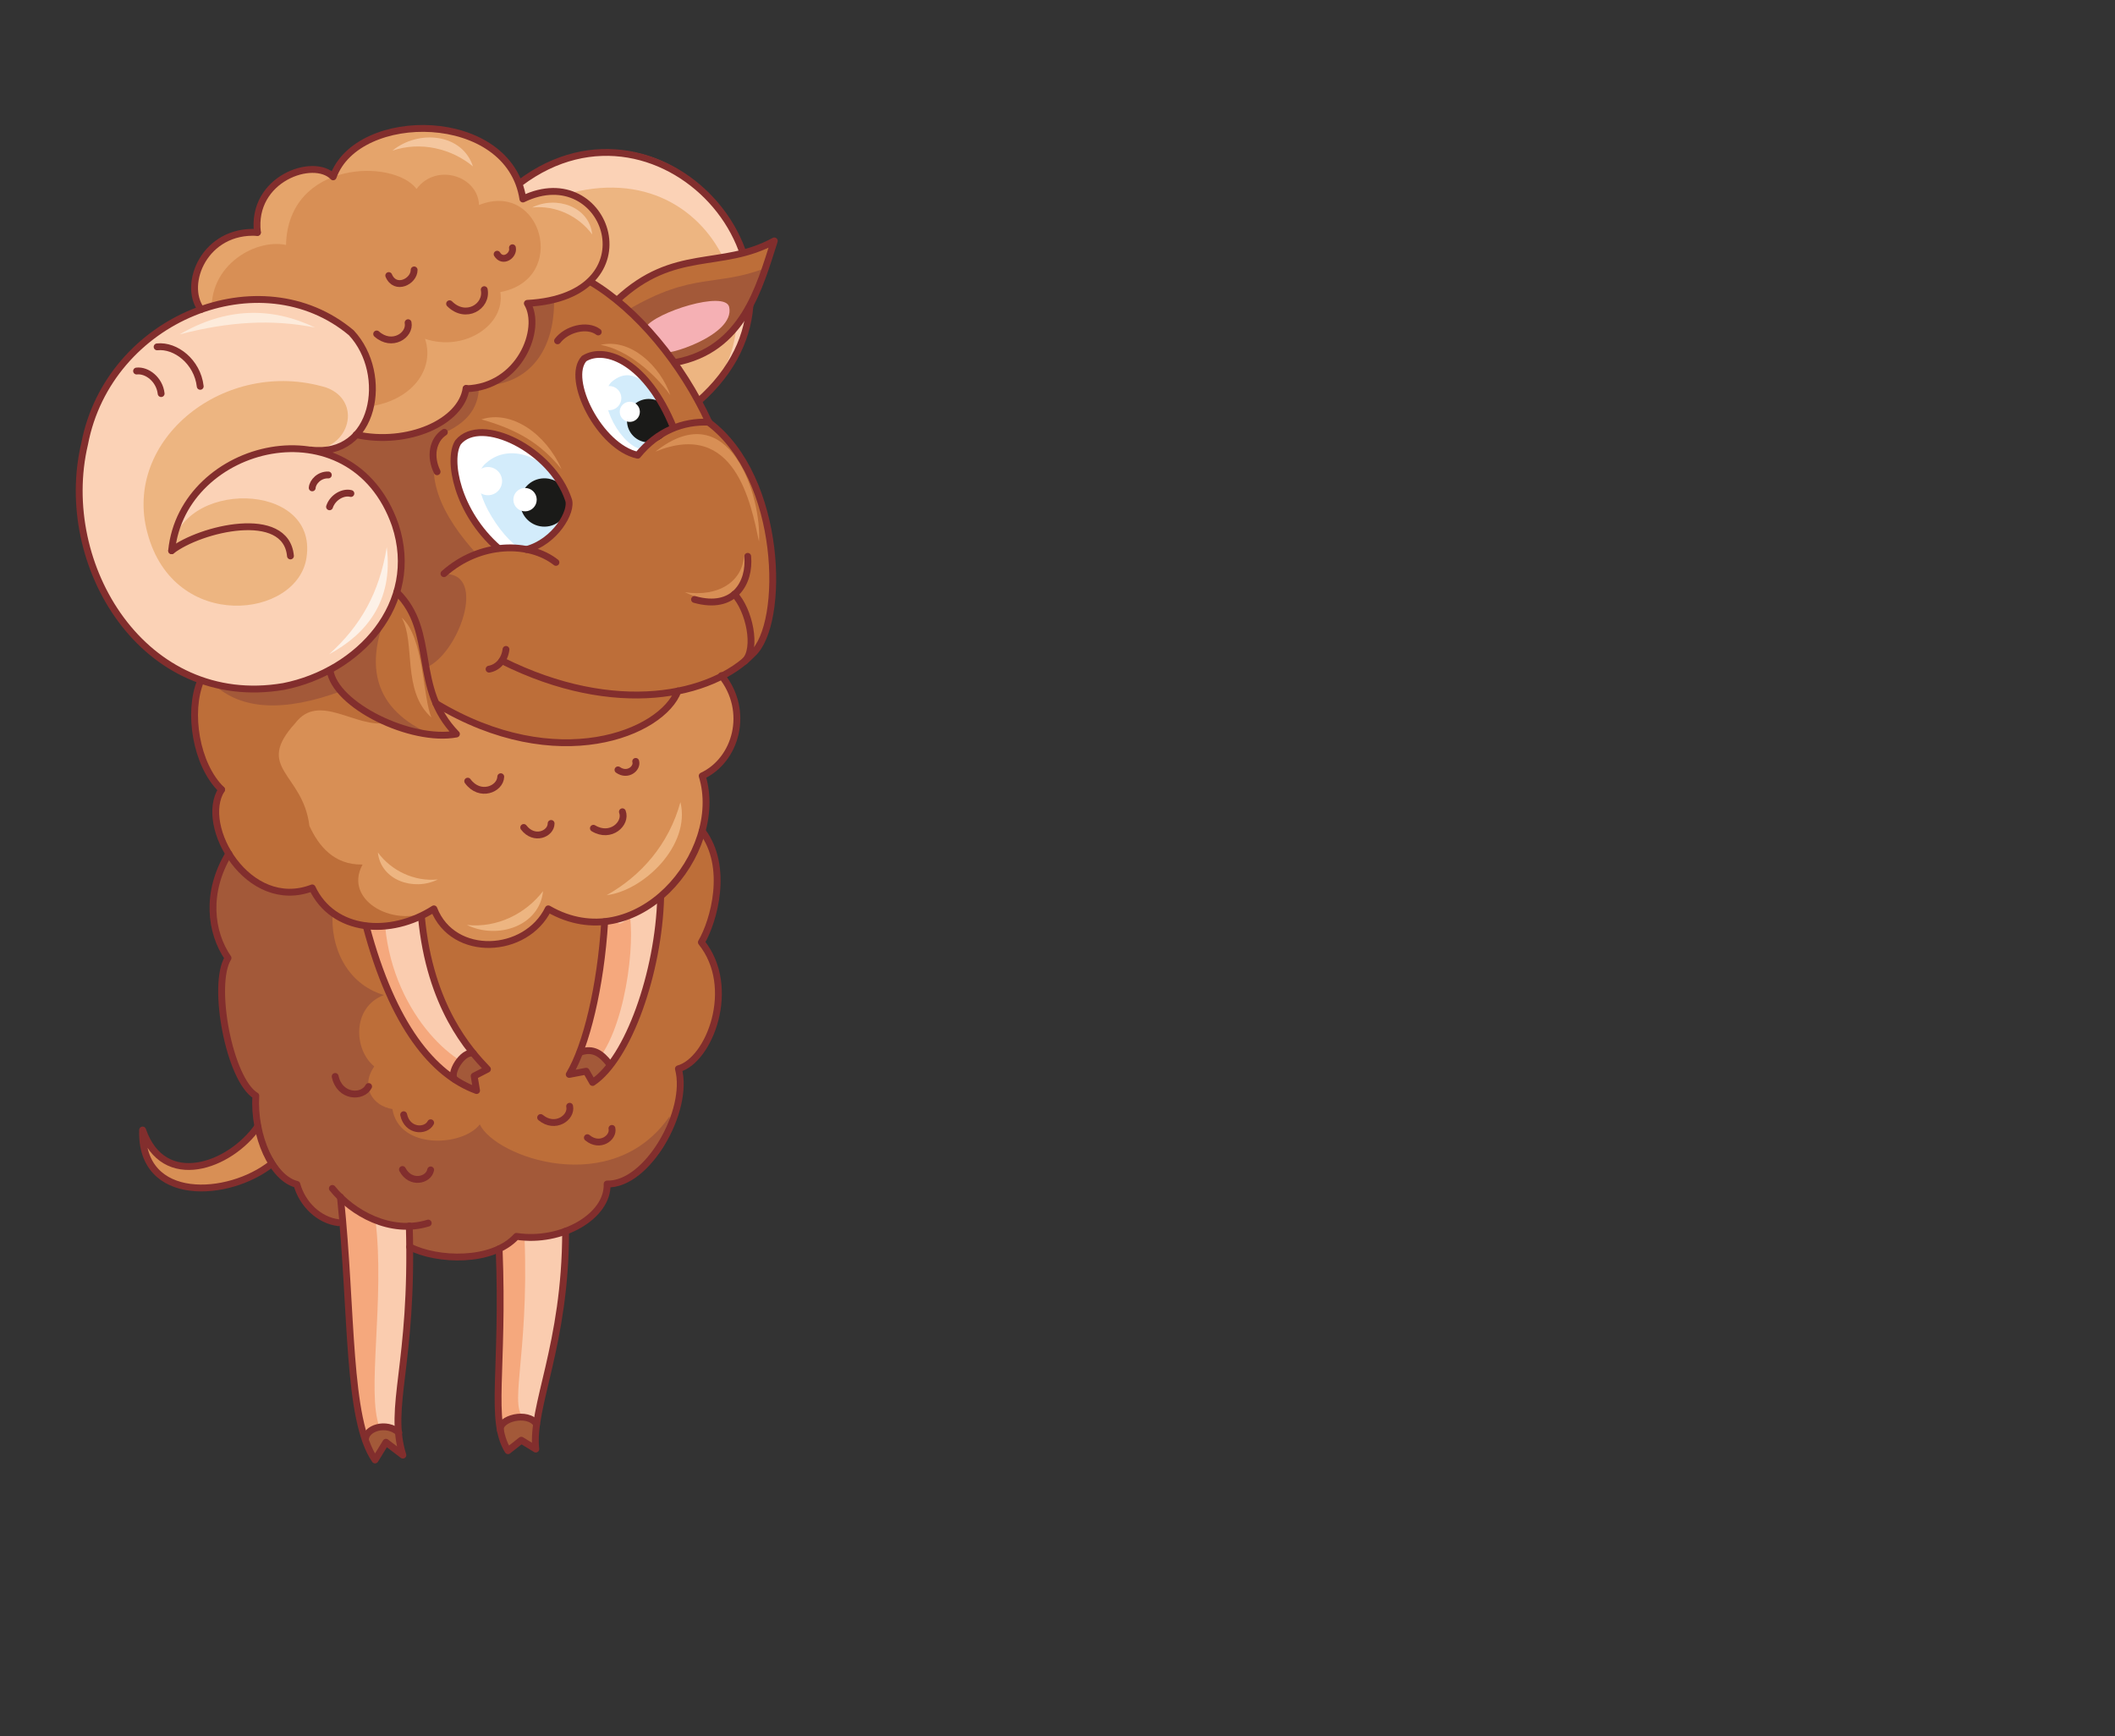 <?xml version="1.0" encoding="utf-8"?>
<!-- Generator: Adobe Illustrator 21.1.0, SVG Export Plug-In . SVG Version: 6.00 Build 0)  -->
<svg version="1.1" id="Layer_1" xmlns="http://www.w3.org/2000/svg" xmlns:xlink="http://www.w3.org/1999/xlink" x="0px" y="0px"
	 viewBox="0 0 525 431" style="enable-background:new 0 0 525 431;" xml:space="preserve">
<rect x="0" y="0" width="525" height="431" fill="#333333" stroke="none"/>
<style type="text/css">
	.st0{fill-rule:evenodd;clip-rule:evenodd;fill:#F5A87D;}
	.st1{fill-rule:evenodd;clip-rule:evenodd;fill:#FACCAF;}
	.st2{fill-rule:evenodd;clip-rule:evenodd;fill:#A35939;}
	.st3{fill-rule:evenodd;clip-rule:evenodd;fill:#D88F55;}
	.st4{fill-rule:evenodd;clip-rule:evenodd;fill:#BD6E39;}
	.st5{fill-rule:evenodd;clip-rule:evenodd;fill:#FBD2B6;}
	.st6{fill-rule:evenodd;clip-rule:evenodd;fill:#EDB581;}
	.st7{fill:none;stroke:#822E2D;stroke-width:1.7;stroke-linecap:round;stroke-linejoin:round;stroke-miterlimit:22.926;}
	.st8{fill-rule:evenodd;clip-rule:evenodd;fill:#E5A46B;}
	.st9{fill-rule:evenodd;clip-rule:evenodd;fill:#F5B0B4;}
	.st10{fill-rule:evenodd;clip-rule:evenodd;fill:#FFFFFF;}
	.st11{fill-rule:evenodd;clip-rule:evenodd;fill:#D3ECFB;}
	.st12{fill-rule:evenodd;clip-rule:evenodd;fill:#1A1A18;}
	.st13{fill-rule:evenodd;clip-rule:evenodd;fill:#FDEBDB;}
	.st14{fill-rule:evenodd;clip-rule:evenodd;fill:#FDF1E7;}
	.st15{fill-rule:evenodd;clip-rule:evenodd;fill:#F4C69E;}
</style>
<path class="st0" d="M140.4,305.7l-12.2,1.1l-4.3,3.1c1.2,30.3-2.8,41.5,1.2,48.3l3-6.4l5.1,0.9
	C134.2,341.4,140.3,334.1,140.4,305.7z"/>
<path class="st1" d="M140.4,305.7l-10.2,1.4c1.2,30.3-4.5,43.2,0.5,45.2l2.6,0.5C132.9,341.2,140.3,334.1,140.4,305.7z"/>
<path class="st1" d="M101.6,304.4l-17.1-7.2c3,28.8,1,52.5,7,62.2l3.4-3.6l4.1-0.2C97.4,347.9,102.7,339.1,101.6,304.4z"/>
<path class="st0" d="M93.2,302.8l-8.7-5.7c1.7,16.1,1.9,48.3,5.8,58.9l3.9-1.8C90.9,345.8,95.6,322.5,93.2,302.8z"/>
<path class="st2" d="M99,355.6c-1.7-3.3-7.2-1.5-8.1,1.1l2.2,5.8l2.7-4.4l4.2,3.2L99,355.6z"/>
<path class="st3" d="M67.4,288.9l-3.4-9.3c-7.5,8-21.3,17.2-28.6,0.9C35.1,297.8,57.1,298.1,67.4,288.9z"/>
<path class="st4" d="M101.7,309.5l-0.1-5.2c-5,0.8-10.8-1.6-17.1-7.2l-0.5,6.3c-5.3-0.4-8-4.9-9.4-8.8c-6.2-2-4.1-7.4-6.5-20.2
	c-5.7-6.3-9.7-11.8-9.5-25l-2.5-17.7c1.2-10.2,8.4-22.4,14-29.5l104.3,4c3.9,4.6,6.6,15.6-0.2,27.6c5.4,5.4,7.6,24.2-5.7,31.4
	c2.8,10.6-7.7,28.9-17.7,28.6c-1.7,9.3-11.4,14.6-22.5,13C120.6,310,108.5,313,101.7,309.5z"/>
<path class="st2" d="M101.7,309.5l-0.1-5.2c-4.8,0.8-11.2-1.5-17.2-6.9l0.7,6.4c-8-1.2-10.1-6.3-11.4-10c-5.8-1.9-12.7-18.7-10.2-22
	c-9.2-9.5-9.6-27.4-6.9-34.2c-4.4-8.6-5-19.2,0.2-25.9c7.2,9.4,14.2,12.3,20.8,8.6l5,6.1c-0.7,8.4,3.3,17.8,12.7,20.6
	c-8,3-7.5,13.6-2.4,17.7c-3.5,5.1-0.4,9.8,4.5,10.6c1.7,10.2,17.5,9.3,21.7,3.8c3.8,8.1,32.9,18.6,47.1-2
	c1.1,8.7-7.3,14.5-15.5,16.6c0.2,8-12,14.5-22.5,13C121.2,313.3,108.1,312.8,101.7,309.5z"/>
<path class="st3" d="M179.2,167.8l-99-22.5L49.8,169c-2.9,12.8-0.2,21,5.2,27l4.1-4.5c6.2,2.2,9.8,5.8,10.9,10.8l4,9.7
	c2.5,4.6,8.9,3.3,16,2.6c-5,9.1,8.5,16.3,17.8,11c4.8,12.3,22,11.4,28.4,0c21.8,12.6,44.3-13.3,38.2-33
	C182.8,188.8,186.3,176.7,179.2,167.8z"/>
<path class="st4" d="M80.1,145.3L49.8,169c-2.9,12.8-0.2,21,5.2,27c-5.3,19.8,14,31.6,21.7,19.3c2.5,4.6,10,1.2,13.2-0.7
	c-7,0.1-10.8-4.6-13.1-9.6c-1.6-13.2-13.8-14.2-3.5-25.5c5.9-7.8,15.2,1.5,22.8-0.1C87.5,170.7,99.3,160.6,80.1,145.3z"/>
<path class="st5" d="M173.4,99.5l-36.2-29l-8.1-25.2C167.1,16.7,207.7,71.4,173.4,99.5z"/>
<path class="st4" d="M98.5,146.9c-4.1,9.8-8.1,15.8-16.6,19.3c1.5,3.8,11.2,17.5,31.4,15.9C104.3,174.6,106.6,155,98.5,146.9z"/>
<path class="st6" d="M173.4,99.5l-43-16.6l1.7-31.5C175.2,31.1,196.6,80.1,173.4,99.5z"/>
<path class="st4" d="M168.4,171.5c-8.1,12.8-32.2,20-60.1,3.2l-4.9-19.9l-4.9-7.8c3.8-15.5-6.4-33.5-21.5-35.2
	c5.5,1,9.7-0.8,12.6-5.3l37.1-47.1l16.8,8.9c12.8,6.3,25.2,20.8,32.5,36.6c18.3,13.7,19,50,10.8,57.4
	C182.8,166.5,176.4,169.9,168.4,171.5z"/>
<path class="st2" d="M105.8,165.7l-3.5-12.7l-3.8-6c-9.7,18.2-5.3,29.3,8.7,35.4c-13.5-3.1-18.7-5.2-22.6-10.8
	c-14.2,5.2-24.7,4.6-31.5-1.7L97.5,150c7.7-18.4-5.4-36.4-20.5-38.1c5.5,1,9.7-0.8,12.6-5.3l47.7-35.9c1.7,15.7-5.9,25.4-18.4,25
	c0,6.1-3.6,9.4-8.5,11.7c-6.5,9.8-0.4,21,8,30.2l-8.2,4.9C121.1,142,113.9,162.3,105.8,165.7z"/>
<path class="st7" d="M129.1,45.4c35.5-26.7,79.3,23.5,44.3,54.2"/>
<path class="st8" d="M115.7,96.4c-1.4,9-14.7,14.2-27.3,11.5c4.9-19.6-3.5-33.7-38.5-31.1c-5.8-11.1,4.1-19.1,14-19.1
	c-1.9-12,13.6-18.6,18.8-13.8c12.6-22.9,47.4-9.3,47.1,5.5c20.8-9.8,33.2,23.8,1.1,25.9C132.6,84.8,130.6,94,115.7,96.4z"/>
<path class="st3" d="M105.5,84.1c2.9,8.7-5.2,17.9-19.5,17c4.2-16.8-3.2-24-33.2-21.8C50.6,66.5,63.1,59.1,71,60.8
	c0.5-21,26.7-21.5,32.4-13.9c4.9-6.6,15.3-3.2,15.5,4c15.6-6.3,22.4,18.4,5.3,21.6C125.5,80.7,115.2,87.4,105.5,84.1z"/>
<path class="st4" d="M167.5,90.1c-5.6-8.5-8.6-10.3-14.3-15.5c14.5-13.6,26-7.2,39-14.7C188.4,71.4,183.7,88.4,167.5,90.1z"/>
<path class="st2" d="M167.5,90.1c-5.2-7.2-7.7-10.3-11.6-13.2c16.1-9.5,21.9-5.6,34.2-10.4C186.3,78,181.8,87,167.5,90.1z"/>
<path class="st9" d="M164.9,87.3l-4.6-6.1c2.4-3.7,19.7-9.2,20.7-5C182.6,83.4,164.4,88.7,164.9,87.3z"/>
<path class="st6" d="M150.6,222.2c8.4-4.7,15.4-12.5,18.3-23.1C171.5,209.9,159.7,221.1,150.6,222.2z"/>
<path class="st6" d="M115.9,229.6c7.5,0.8,14.6-2.8,18.9-8.4C133.9,229.9,123.5,233.3,115.9,229.6z"/>
<path class="st6" d="M108.7,218.3c-5.9,0.6-11.6-2.2-14.9-6.7C94.5,218.5,102.7,221.3,108.7,218.3z"/>
<path class="st3" d="M188.4,134.4c-2-9.4-5.9-30.4-25.7-22.3C181.2,97.5,189.1,123.5,188.4,134.4z"/>
<path class="st3" d="M170,147c8.5,1.3,14.5-2.8,14.7-9.4C186.5,147.5,180.3,151.9,170,147z"/>
<path class="st3" d="M139.4,116.5c-5.2-6.5-11.1-9.9-19.9-12.4C126.9,101.7,135.5,107.6,139.4,116.5z"/>
<path class="st3" d="M99.7,153.3c3.5,6.1,0,18.3,7.4,24.8C104.9,173.2,105.3,158.2,99.7,153.3z"/>
<path class="st3" d="M166.4,98.1c-3.9-5.4-10.7-11.3-17.3-12.5C156.6,83.9,163.9,90.9,166.4,98.1z"/>
<path class="st5" d="M77,111.8c7.2-0.5,17.9,8.4,21.1,18.6c6.5,19.6-9,36.4-27.7,40.1c-34.7,5.9-56.5-30.2-49.4-60.2
	c6-31.4,43.8-46.4,66.2-27.6C96.7,93,92.9,113.8,77,111.8z"/>
<path class="st6" d="M77,111.8c-18.9-2.8-33.6,12.1-34.4,25c1.8-17.8,36.3-17.6,33.5,1.5c-2.1,15.2-32.9,18.9-39.5-6
	C30.3,109.1,55.9,88.6,81,96.2C90,99.5,87,111.5,77,111.8z"/>
<path class="st7" d="M42.6,136.7c2.7-26.9,44.7-37.3,55.5-6.4c6.5,19.6-9,36.4-27.7,40.1c-34.7,5.9-56.5-30.2-49.4-60.2
	c6-31.4,43.8-46.4,66.2-27.6c9.6,10.3,5.9,31.1-10.1,29.1"/>
<path class="st7" d="M146.5,69.9c11.7,6.9,22.8,20.4,29.5,35c18.3,13.7,19,50,10.8,57.4c-10,10.4-34,15.8-62.2,1.7"/>
<path class="st7" d="M168.3,171.5c-3.9,10.4-29.9,21.3-60.1,3.1"/>
<path class="st7" d="M49.9,76.8c-4.6-6.3,0.9-19.9,14-19.1"/>
<path class="st7" d="M63.9,57.7c-1.6-13.4,14-18.8,18.8-13.8c6-16.9,43.7-16.8,47.1,5.5c21-10.2,32.9,24.2,1.1,25.9
	c3.8,6.3-1.9,20.8-15.2,21.2"/>
<path class="st7" d="M115.7,96.4c-1.2,8.4-14.5,14.3-27.3,11.5"/>
<path class="st7" d="M93.5,82.9c3.8,3.4,8.4,0.3,7.8-2.8"/>
<path class="st7" d="M116.1,193.9c3,4.1,8.1,2,8.2-1.1"/>
<path class="st7" d="M83.2,267.2c1.1,5.2,6.8,5.4,8.3,2.5"/>
<path class="st7" d="M100.2,276.7c0.9,4.2,5.5,4.3,6.7,2"/>
<path class="st7" d="M134.2,277.4c3.6,3,7.8,0,7.2-2.8"/>
<path class="st7" d="M145.8,282.4c3.1,2.6,6.6,0,6.1-2.3"/>
<path class="st7" d="M99.9,290.3c2,3.8,6.5,2.7,7,0.1"/>
<path class="st7" d="M147.3,205.6c4.3,2.6,8.3-1.2,7.2-4.1"/>
<path class="st7" d="M130,205.4c2.6,3.4,6.8,1.6,6.8-1"/>
<path class="st7" d="M153.4,191.1c2.4,1.7,4.9-0.4,4.4-2.1"/>
<path class="st7" d="M111.6,75.4c4,4,9.4,0.7,8.6-3.5"/>
<path class="st7" d="M123.4,63.1c1.4,2.3,4.2,0.3,3.8-1.6"/>
<path class="st7" d="M96.5,68.4c1.6,3.8,6.3,1.5,6.3-1.4"/>
<path class="st10" d="M130.7,136.4l-7-0.2c-10.2-8.9-12.7-22-10-26.3c5.7-6.9,23.3,1.9,27.4,14.2
	C142.2,126.9,137.8,134.5,130.7,136.4z"/>
<path class="st11" d="M120.7,114.9c6.9-6.1,18.5,0.2,20.6,10.7l-2.6,5.1l-4.8,4.4l-4.7,1C125,134.3,114.7,119.7,120.7,114.9z"/>
<path class="st7" d="M138,139.6c-6.6-5.2-18.8-5.2-27.8,2.8"/>
<path class="st10" d="M167.2,106.3l0.7-0.3c-3.9,1.2-6.5,3.2-9.5,7c-9.4-2-18-18.9-13.3-24C150.4,85.7,160.8,90.2,167.2,106.3z"/>
<path class="st11" d="M151.7,94.9c6.9-6.1,12.5,5.1,15.5,11.4l-7.5,5.2C154.8,111.6,147.5,99.5,151.7,94.9z"/>
<path class="st7" d="M182.3,147.5c3.7,3.9,5.7,13.5,2.6,16.6"/>
<path class="st7" d="M110.3,107.3c-3,2-3.6,6.1-1.8,9.8"/>
<path class="st7" d="M121.4,166.1c2.3-0.4,3.9-2.4,4.2-4.9"/>
<path class="st7" d="M148.5,82.4c-2.8-2.1-7.9-0.7-10.1,2.2"/>
<path class="st7" d="M101.7,309.5c6.8,3.5,20.5,4,26.5-2.6c11.2,1.7,22.8-5,22.5-13c10,0.3,20.5-18.2,17.7-28.6
	c7.7-2.1,14.7-20.2,5.7-31.4c3.1-5.3,6.9-18.7,0.2-27.6"/>
<path class="st7" d="M84,303.5c-4.9-0.6-9-4.7-10.3-9.5c-6.1-1.5-10.8-12-10.2-22c-6.6-4-11-27.6-6.9-34.2
	c-4.4-6.4-5.6-16.3,0.2-25.9"/>
<path class="st7" d="M82.5,295c4.9,6.1,14.4,11.5,23.8,8.6"/>
<path class="st7" d="M64,279.6c-6.9,9.9-23.4,15.9-28.6,0.9c-0.6,18.2,21.3,16.9,32,8.4"/>
<path class="st7" d="M55,196c-6.4-6.2-8.4-19.3-5.2-27"/>
<path class="st2" d="M133.3,352.8c-5.2-2.1-6.7-1.5-9.3,1.2c1.1,3.9,0.8,4,2.1,6.1l3.3-2.6l3.6,2.2
	C132.9,357.2,133.4,355.9,133.3,352.8z"/>
<path class="st7" d="M84.5,297.1c3,28.8,1.6,55.2,8.6,65.3l2.7-4.4l4.2,3.2c-3.8-12.3,2.6-22.1,1.6-56.9"/>
<path class="st7" d="M123.9,310c1.2,30.3-2.5,42.5,2.2,50.1l3.3-2.6l3.6,2.2c-1.2-10.5,7.4-25.8,7.4-54.1"/>
<ellipse transform="matrix(1 -2.150183e-02 2.150183e-02 1 -2.651 2.933)" class="st12" cx="135.1" cy="124.7" rx="6" ry="6"/>
<ellipse transform="matrix(1 -2.154303e-02 2.154303e-02 1 -2.642 2.835)" class="st10" cx="130.3" cy="124" rx="2.9" ry="2.9"/>
<ellipse transform="matrix(1 -2.115167e-02 2.115167e-02 1 -2.499 2.588)" class="st10" cx="121.1" cy="119.4" rx="3.5" ry="3.5"/>
<path class="st7" d="M81.9,166.3c1.2,8.8,20.2,18,31.4,15.9c-11.2-11.5-4.8-25.4-14.8-35.2"/>
<ellipse transform="matrix(1 -2.149467e-02 2.149467e-02 1 -2.089 3.272)" class="st10" cx="151.2" cy="98.8" rx="3" ry="3"/>
<ellipse transform="matrix(1 -2.129840e-02 2.129840e-02 1 -2.188 3.452)" class="st12" cx="161" cy="104.4" rx="5.4" ry="5.4"/>
<ellipse transform="matrix(1 -2.099757e-02 2.099757e-02 1 -2.112 3.304)" class="st10" cx="156.3" cy="102.2" rx="2.5" ry="2.5"/>
<path class="st7" d="M49.7,95.9C49,89.8,43.6,85.6,39,86.1"/>
<path class="st7" d="M40,97.7c-0.4-3.5-3.5-5.9-6.1-5.6"/>
<path class="st7" d="M42.6,136.7c7.1-5.5,28.4-10.6,29.5,1.3"/>
<path class="st7" d="M90.7,357.4c0-2.9,5.2-4.6,8.3-1.8"/>
<path class="st7" d="M124.2,355c-0.4-2.9,6.8-4.8,9-1.5"/>
<path class="st7" d="M153.2,74.5c14.2-13.3,25.8-7.5,39-14.7c-3.7,11.5-7.7,27.1-24.7,30.2"/>
<path class="st13" d="M78.2,81.3c-10.7-2.1-21.3-1.5-33.6,1.7C56.1,76.3,67.3,76.1,78.2,81.3z"/>
<path class="st14" d="M81.7,162.4c7.8-7,12.5-15.3,14.3-26.6C97.7,149.3,90.8,157.5,81.7,162.4z"/>
<path class="st7" d="M81.5,117.9c-2.2-0.1-3.9,1.7-4,3.2"/>
<path class="st7" d="M87.1,122.5c-1.9-0.5-4.5,0.9-5.3,3.3"/>
<path class="st7" d="M172.4,148.8c9.9,2.8,13.8-4.2,13.2-10.7"/>
<path class="st15" d="M132.1,51.5c5.9-0.6,11.6,2.2,14.9,6.7C146.3,51.3,138.1,48.5,132.1,51.5z"/>
<path class="st15" d="M97.4,37.4c7-2.4,14.7-0.5,20,3.9C114.7,33.1,103.9,32.1,97.4,37.4z"/>
<path class="st1" d="M90.8,229.8l6.7-0.1l7.1-2.2c2.1,22.5,12,33.3,16.4,37.9l-3.3,1.7l0.6,3.6C107.4,266.7,97.4,254.6,90.8,229.8z"
	/>
<path class="st0" d="M90.8,229.8l6.7-0.1l-1.9,0.2c2.1,22.5,18.8,36.6,25.4,35.4l-3.3,1.7l0.6,3.6
	C107.4,266.7,97.4,254.6,90.8,229.8z"/>
<path class="st1" d="M163.9,222.7c-4.3,3.2-8.9,5.3-13.8,6.1c-1,16.2-4.6,30.9-8.8,37.9l4.2-0.8l1.6,2.8
	C155.9,262.8,163.4,241.4,163.9,222.7z"/>
<path class="st0" d="M156.4,227.7c-4.3,3.2-1.4,0.3-6.3,1.1c-1,16.2-4.6,30.9-8.8,37.9l4.2-0.8C154.4,260,157.6,236.7,156.4,227.7z"
	/>
<path class="st2" d="M112.2,267.5l1.9-4.2l3.3-1.9c1.3,1.7,2.6,3,3.5,4l-3.3,1.7l0.6,3.6C116.2,269.9,114.2,268.8,112.2,267.5z"/>
<path class="st2" d="M151.5,264.4l-2.2-2.4l-5.1-1.4c-0.9,2.4-1.9,4.5-2.9,6.1l4.2-0.8l1.6,2.8C148.6,267.7,150.1,266.3,151.5,264.4
	z"/>
<path class="st7" d="M104.6,227.5c2.1,22.5,12,33.3,16.4,37.9l-3.3,1.7l0.6,3.6c-10.7-3.9-20.8-16-27.4-40.8"/>
<path class="st7" d="M150.1,228.8c-1,16.2-4.6,30.9-8.8,37.9l4.2-0.8l1.6,2.8c8.9-5.9,16.4-27.4,16.9-46"/>
<path class="st7" d="M113,268c-1.8-1.2,1.9-7.4,4.5-6.5"/>
<path class="st7" d="M144,261.2c3.3-1.2,5.3,0.4,7.2,2.8"/>
<path class="st7" d="M55,196c-5.8,9,6.6,30.5,22.5,24.4c5.2,11,19.3,12.2,30.2,5.2c4.8,12.3,22.9,11.3,28.4,0
	c21.8,12.6,44.1-13.8,38.2-33c8.4-3.9,11.9-16,4.8-24.9"/>
<path class="st7" d="M176,104.8c-6.5-0.3-12.8,2.2-17.7,8.2c-9.4-2-18-18.9-13.3-24c5.4-3.3,15.7,1.1,22.2,17.2"/>
<path class="st7" d="M123.7,136.1c-10.2-8.9-12.7-22-10-26.3c5.7-6.9,23.3,1.9,27.4,14.2c1.1,2.9-3.3,10.5-10.4,12.4"/>
</svg>
